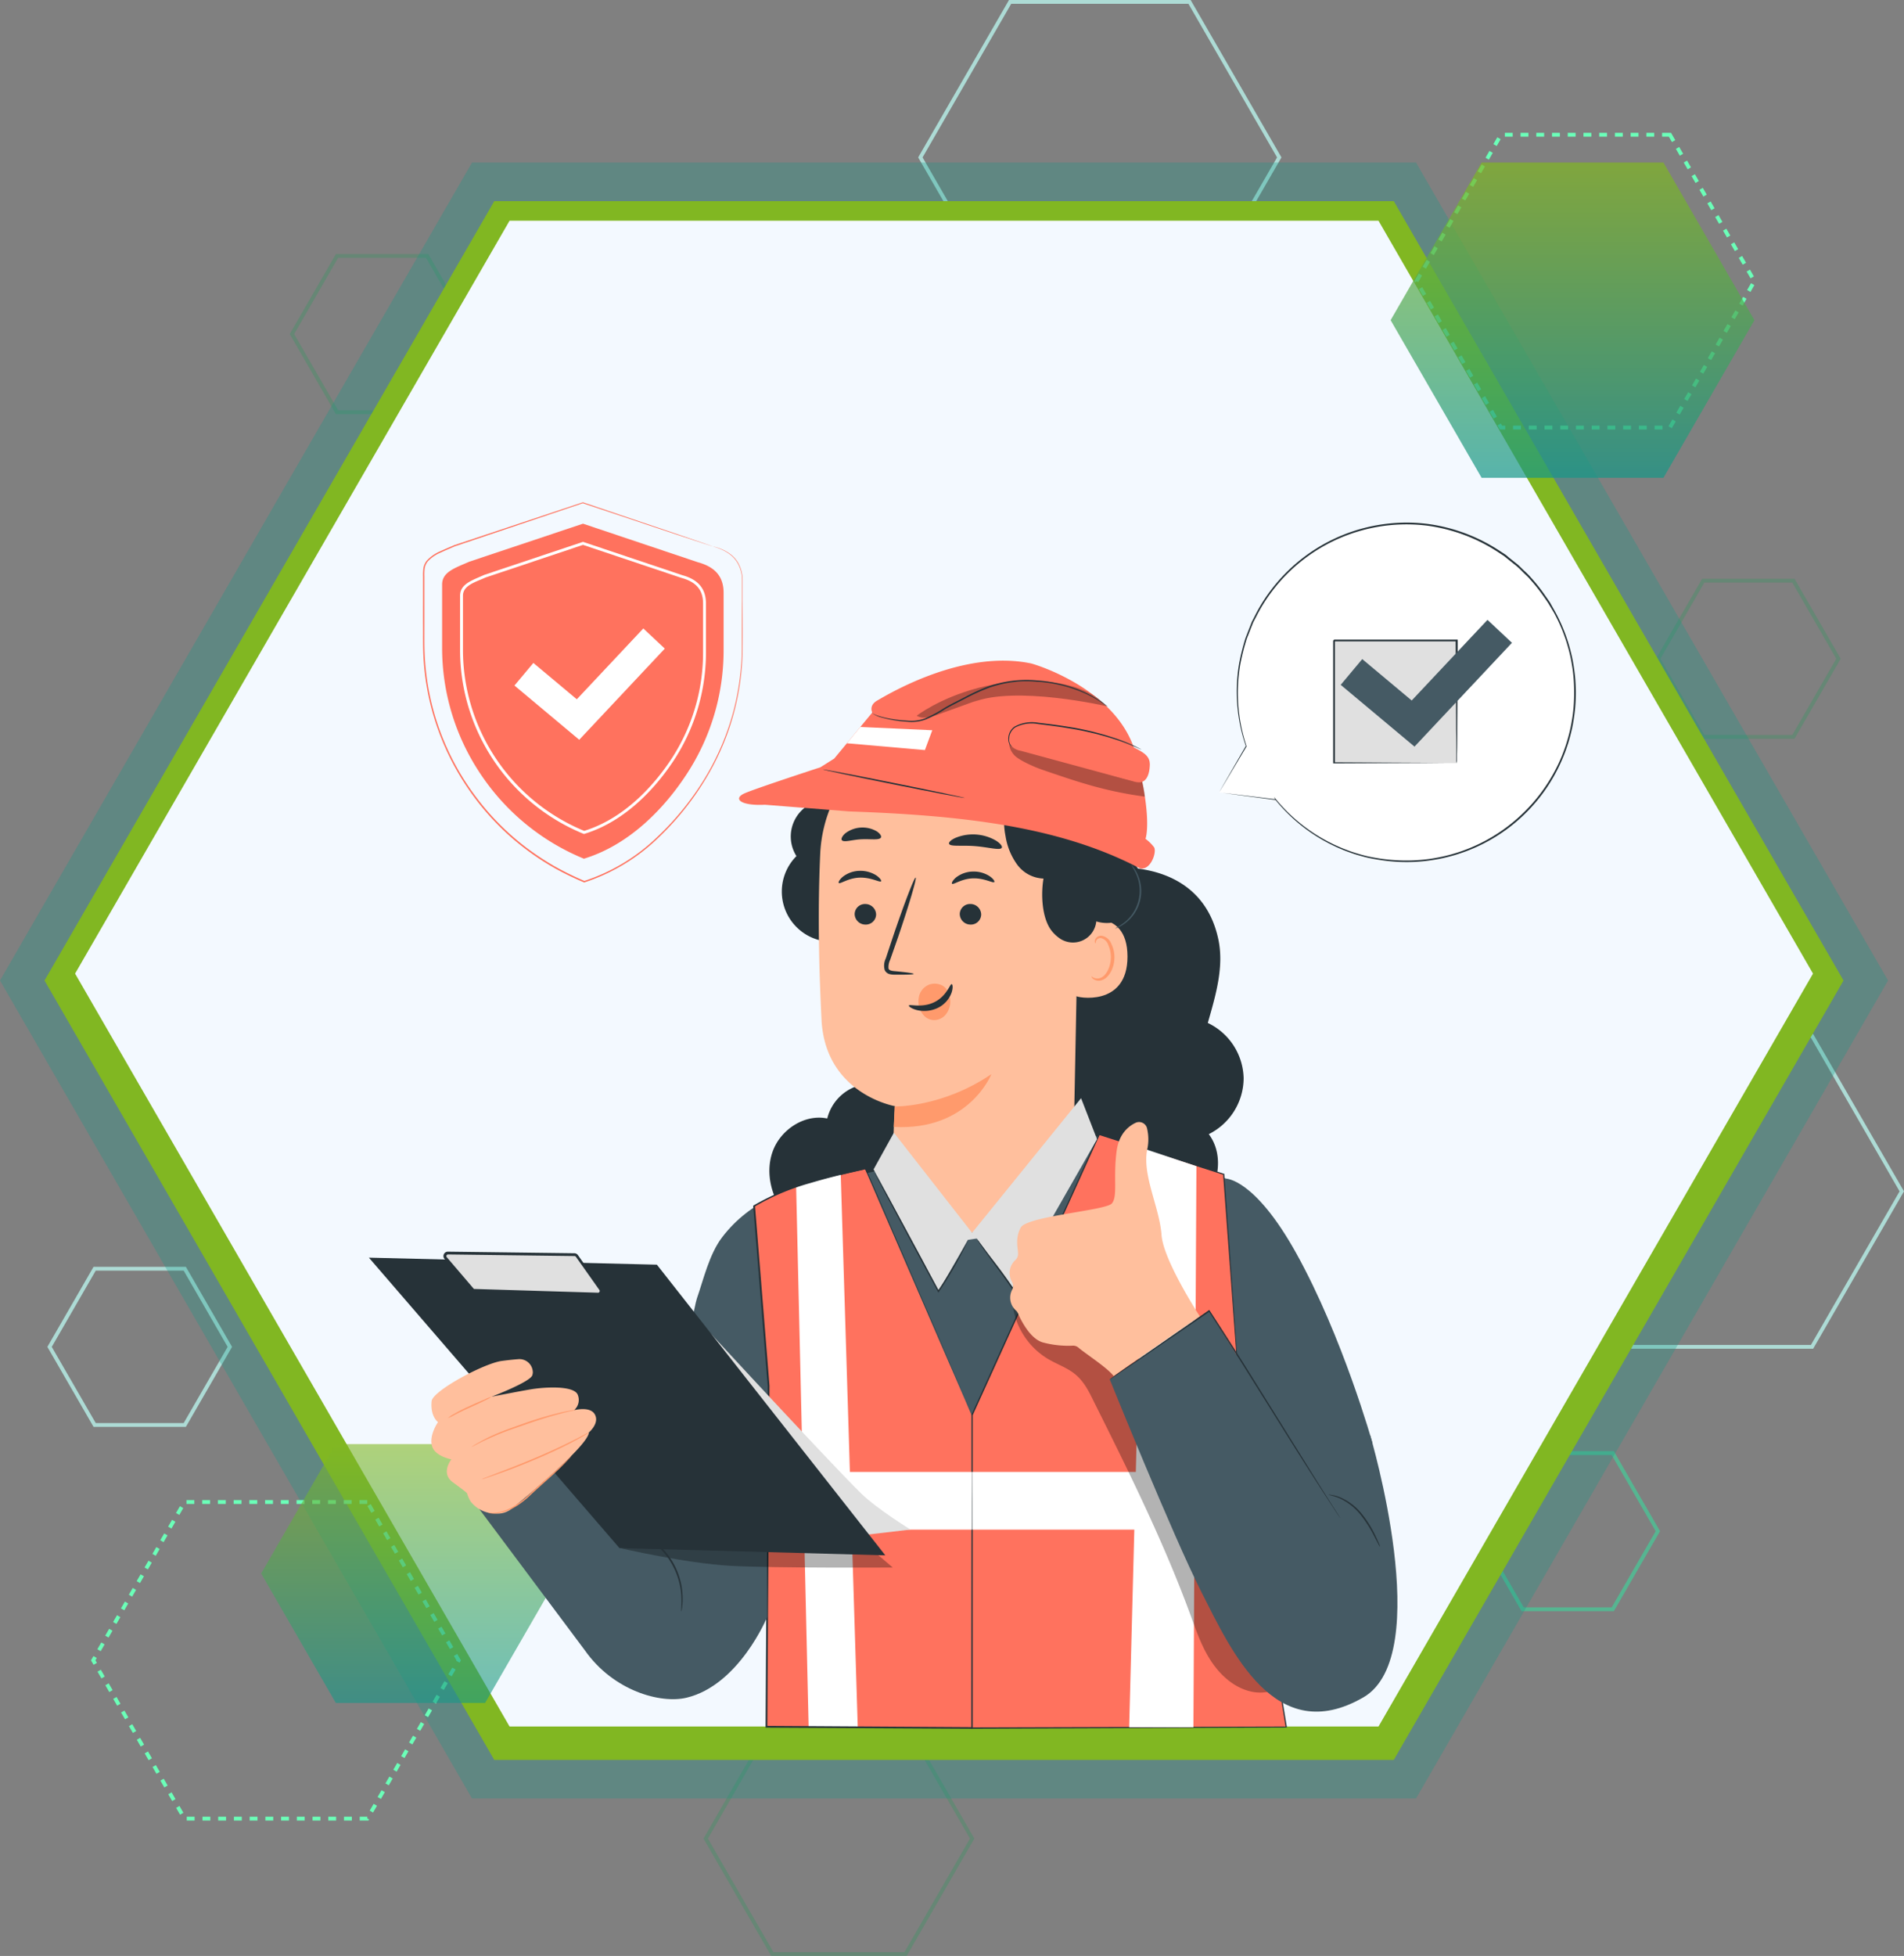 <svg xmlns="http://www.w3.org/2000/svg" xmlns:xlink="http://www.w3.org/1999/xlink" width="484.311" height="497.275" viewBox="0 0 484.311 497.275">
  <rect x="0" y="0" width="484.311" height="497.275" fill="#808080" stroke="none"/>
  <defs>
    <linearGradient id="linear-gradient" x1="0.5" x2="0.5" y2="1" gradientUnits="objectBoundingBox">
      <stop offset="0" stop-color="#81b722"/>
      <stop offset="1" stop-color="#169788"/>
    </linearGradient>
  </defs>
  <g id="Grupo_894178" data-name="Grupo 894178" transform="translate(-870 -5430.515)">
    <g id="Grupo_874202" data-name="Grupo 874202" transform="translate(0 4346.23)">
      <g id="Grupo_894176" data-name="Grupo 894176">
        <g id="contenedor-01" transform="translate(822.961 1046.704)">
          <path id="Trazado_250994" data-name="Trazado 250994" d="M332.722,28.78H287.085L264.26,68.314l22.824,39.534h45.637l22.825-39.534Z" transform="translate(16.89 9.286)" fill="none" stroke="#addbd5" stroke-miterlimit="10" stroke-width="0.97"/>
          <path id="Trazado_250995" data-name="Trazado 250995" d="M477.042,264.12H431.4L408.58,303.642,431.4,343.176h45.637l22.825-39.534Z" transform="translate(30.924 36.824)" fill="none" stroke="#addbd5" stroke-miterlimit="10" stroke-width="0.97"/>
          <path id="Trazado_250996" data-name="Trazado 250996" d="M469.243,163.9H446.314L434.85,183.754l11.464,19.866h22.929l11.465-19.866Z" transform="translate(33.977 21.303)" fill="none" stroke="#28965a" stroke-miterlimit="10" stroke-width="0.97" opacity="0.3"/>
          <path id="Trazado_250997" data-name="Trazado 250997" d="M74.883,314.66H51.954L40.49,334.526,51.954,354.38H74.883l11.464-19.854Z" transform="translate(19.158 45.481)" fill="none" stroke="#addbd5" stroke-miterlimit="10" stroke-width="0.97"/>
          <path id="Trazado_250998" data-name="Trazado 250998" d="M196.943,25.29H174.015L162.55,45.144,174.015,65.01h22.929l11.465-19.866Z" transform="translate(-41.249 77.365)" fill="none" stroke="#28965a" stroke-miterlimit="10" stroke-width="0.97" opacity="0.3"/>
          <path id="Trazado_250999" data-name="Trazado 250999" d="M333.913,441.01H310.984L299.52,460.864l11.465,19.854h22.929l11.464-19.854Z" transform="translate(123.358 -33.997)" fill="none" stroke="#2ceaa3" stroke-miterlimit="10" stroke-width="0.97" opacity="0.5"/>
          <path id="Trazado_251000" data-name="Trazado 251000" d="M256.026,414.21H222.131L205.19,443.567l16.941,29.357h33.895l16.941-29.357Z" transform="translate(21.359 61.446)" fill="none" stroke="#28965a" stroke-miterlimit="10" stroke-width="0.97" opacity="0.3"/>
          <g id="OBJECTS" transform="translate(47.039 71.846)">
            <path id="Trazado_251006" data-name="Trazado 251006" d="M113.93,177.709h1.16l.58-1.009" transform="translate(-40.316 -48.49)" fill="none" stroke="#28965a" stroke-miterlimit="10" stroke-width="0.98"/>
            <line id="Línea_431" data-name="Línea 431" y1="58.286" x2="33.651" transform="translate(76.503 67.951)" fill="none" stroke="#28965a" stroke-miterlimit="10" stroke-width="0.98" stroke-dasharray="1.97 1.97"/>
            <path id="Trazado_251007" data-name="Trazado 251007" d="M145.91,124.187l.58-1-.58-1.01" transform="translate(-35.187 -57.234)" fill="none" stroke="#28965a" stroke-miterlimit="10" stroke-width="0.98"/>
            <path id="Trazado_251052" data-name="Trazado 251052" d="M410.681,72.3H170.554L50.49,280.25,170.554,488.212H410.681L530.745,280.25Z" transform="translate(-50.49 -65.233)" fill="#169788" opacity="0.3"/>
            <path id="Trazado_251053" data-name="Trazado 251053" d="M403.453,80.75h-228.8L60.25,278.9l114.4,198.157h228.8L517.855,278.9Z" transform="translate(-48.925 -63.878)" fill="#81b722"/>
            <path id="Trazado_251054" data-name="Trazado 251054" d="M398.492,85.04H177.464L66.95,276.455,177.464,467.87H398.492L509.017,276.455Z" transform="translate(-47.85 -63.19)" fill="#f3f9ff"/>
            <path id="Trazado_251056" data-name="Trazado 251056" d="M140.647,365.77H94.162L70.92,406.023l23.242,40.253h46.485l23.242-40.253Z" transform="translate(-47.214 -18.169)" fill="none" stroke="#6bffb8" stroke-miterlimit="10" stroke-width="0.98" stroke-dasharray="2"/>
            <path id="Trazado_251058" data-name="Trazado 251058" d="M425.469,66.21h-42.98L361.01,103.435l21.478,37.213h42.98l21.49-37.213Z" transform="translate(-0.691 -66.21)" fill="none" stroke="#6bffb8" stroke-miterlimit="10" stroke-width="0.98" stroke-dasharray="2"/>
            <path id="Trazado_251055" data-name="Trazado 251055" d="M135.213,372.11H97.234l-18.984,32.9,18.984,32.9h37.979l19-32.9Z" transform="translate(-11.818 -39.227)" opacity="0.6" fill="url(#linear-gradient)"/>
            <path id="Trazado_251057" data-name="Trazado 251057" d="M427.572,63.76H381.308L358.17,103.828,381.308,143.9h46.264l23.138-40.068Z" transform="translate(-4.442 -56.693)" opacity="0.7" fill="url(#linear-gradient)"/>
          </g>
        </g>
      </g>
    </g>
    <g id="Building_safety-pana" data-name="Building safety-pana" transform="translate(454.175 5431.716)">
      <g id="freepik--Shield--inject-4" transform="translate(523.425 126.506)">
        <path id="Trazado_286421" data-name="Trazado 286421" d="M142.011,77.157,112.835,67.37l-28.9,9.654C80.252,78.646,77,79.635,77,82.836V98.81a57.481,57.481,0,0,0,9.514,31.809,58.094,58.094,0,0,0,26.55,21.926c11.8-3.584,20.65-13.135,26.012-21.307a57.393,57.393,0,0,0,9.521-31.8V85.063C148.649,80.49,146.053,78.256,142.011,77.157Z" transform="translate(-72.14 -61.935)" fill="#ff725e"/>
        <path id="Trazado_286422" data-name="Trazado 286422" d="M114.682,147.9l-.118-.052a50.549,50.549,0,0,1-31.374-46.7V87.355c0-2.7,2.382-3.688,5.163-4.89l1.033-.45L114.46,73.63l25.274,8.481c4.034,1.1,6,3.452,6,7.183v12.4a50.04,50.04,0,0,1-8.275,27.642c-3.592,5.443-11.313,15.089-22.649,18.534ZM114.46,74.4l-24.773,8.29-1.033.45c-2.655,1.084-4.727,2-4.727,4.211v13.791a49.8,49.8,0,0,0,30.835,45.969c11.063-3.407,18.593-12.855,22.125-18.194A49.317,49.317,0,0,0,145,101.685v-12.4c0-3.4-1.741-5.458-5.458-6.475h0Z" transform="translate(-73.765 -63.578)" fill="#fff"/>
        <path id="Trazado_286423" data-name="Trazado 286423" d="M144.095,71.2a12.464,12.464,0,0,1,1.977.6,10.451,10.451,0,0,1,2.213,1.165,7.537,7.537,0,0,1,2.323,2.508,9.02,9.02,0,0,1,1.092,4.16V84.8c0,3.688.037,7.936,0,12.656a64.62,64.62,0,0,1-8.894,32.015,72.047,72.047,0,0,1-12.538,15.82,48.858,48.858,0,0,1-18.784,11.335h-.125a75.6,75.6,0,0,1-7.582-3.688,68.59,68.59,0,0,1-7.25-4.772,64.967,64.967,0,0,1-12.67-12.656,66.059,66.059,0,0,1-9.322-16.9,65.343,65.343,0,0,1-3.938-18.047c-.229-3.009-.162-5.981-.177-8.894s0-5.789,0-8.614V78.836a14.352,14.352,0,0,1,.088-2.095,4.145,4.145,0,0,1,.878-1.925,9.735,9.735,0,0,1,3.341-2.338c1.217-.568,2.441-1.062,3.636-1.586h0L111.062,60h.044l24.249,8.194,6.475,2.213,1.667.583c.376.125.561.207.561.207s-.192-.052-.568-.177l-1.682-.546-6.5-2.139-24.286-8.113h.081L78.486,71.2h0c-1.2.531-2.419,1.025-3.621,1.593a9.248,9.248,0,0,0-3.223,2.213,3.687,3.687,0,0,0-.8,1.792,12.315,12.315,0,0,0-.074,2.036V91.646c0,2.95-.052,5.9.177,8.85a64.576,64.576,0,0,0,3.916,17.966,65.638,65.638,0,0,0,9.285,16.786A64.583,64.583,0,0,0,96.739,147.83a68.963,68.963,0,0,0,7.205,4.75,78.043,78.043,0,0,0,7.537,3.688h-.074a48.186,48.186,0,0,0,18.652-11.24A71.907,71.907,0,0,0,142.6,129.3a65.085,65.085,0,0,0,6.866-16.557,66.051,66.051,0,0,0,2.065-15.3c0-4.705,0-8.946.044-12.648V79.632a8.732,8.732,0,0,0-1.077-4.071,7.582,7.582,0,0,0-2.264-2.493,10.717,10.717,0,0,0-2.176-1.187,14.087,14.087,0,0,0-1.46-.524Z" transform="translate(-70.411 -60)" fill="#ff725e"/>
        <path id="Trazado_286424" data-name="Trazado 286424" d="M118.426,131.788,101.95,118l4.809-5.745,11.048,9.241,16.918-18.01,5.465,5.126Z" transform="translate(-78.69 -71.416)" fill="#fff"/>
      </g>
      <g id="freepik--speech-bubble--inject-4" transform="translate(725.965 131.666)">
        <path id="Trazado_286425" data-name="Trazado 286425" d="M578.05,142.83l6.823-11.7a43,43,0,1,1,7.486,13.47h0Z" transform="translate(-578.05 -74.21)" fill="#fff"/>
        <path id="Trazado_286426" data-name="Trazado 286426" d="M578.05,142.827l.975.1,2.758.331,10.653,1.3-.117.156h0l-.361-.77.546.653a43.041,43.041,0,0,0,17.018,12.466,42.464,42.464,0,0,0,6.326,2,47.3,47.3,0,0,0,7.028.975,42.594,42.594,0,0,0,30.215-9.942,43.081,43.081,0,0,0,11.17-14.445,42.339,42.339,0,0,0,4.055-18.938,41.913,41.913,0,0,0-5.127-19.6l-1.365-2.291c-.478-.741-.975-1.443-1.491-2.164a42.335,42.335,0,0,0-3.226-4.025c-.546-.673-1.218-1.228-1.823-1.842a18.83,18.83,0,0,0-1.881-1.754l-2-1.589c-.331-.263-.653-.546-.975-.78l-1.062-.692a43.374,43.374,0,0,0-18.383-6.988,42.858,42.858,0,0,0-43.042,22.174c-.292.546-.565,1.092-.848,1.628l-.419.8-.331.828-1.286,3.275a56.439,56.439,0,0,0-1.638,6.452A42.731,42.731,0,0,0,585,131.1h0c-2.242,3.762-3.957,6.647-5.136,8.606l-1.335,2.232-.468.77.419-.751,1.277-2.222,5.058-8.772v.088a42.778,42.778,0,0,1-1.725-20.985,58.308,58.308,0,0,1,1.628-6.511l1.287-3.3.331-.838.419-.809.848-1.647a43.276,43.276,0,0,1,43.451-22.418,43.928,43.928,0,0,1,18.519,6.979l1.082.7a8,8,0,0,1,.975.789l2.018,1.608c.692.526,1.267,1.189,1.9,1.774a18.448,18.448,0,0,1,1.842,1.862,40.76,40.76,0,0,1,3.285,4.113c.507.731,1.023,1.443,1.511,2.183l1.306,2.329a43.024,43.024,0,0,1-40.654,63.53,47.878,47.878,0,0,1-7.086-1.023,41.679,41.679,0,0,1-6.374-2.037,42.885,42.885,0,0,1-17.057-12.671l.185-.117h0l.078.175h-.195L581.666,143.3l-2.719-.38Z" transform="translate(-578.05 -74.208)" fill="#263238"/>
        <rect id="Rectángulo_44891" data-name="Rectángulo 44891" width="31.219" height="31.219" transform="translate(29.075 29.925)" fill="#e0e0e0"/>
        <path id="Trazado_286427" data-name="Trazado 286427" d="M639.1,136.183a1.294,1.294,0,0,1,0-.166v-2.125c0-1.511,0-3.655-.058-6.374,0-5.478-.068-13.246-.107-22.564l.214.224h-31.19c-.058.058.478-.478.253-.244h0v31.2l-.214-.224,22.564.117h6.462l-6.326.058-22.7.107h-.224V104.983h0l.253-.263h31.414v.214c0,9.376-.088,17.193-.117,22.71,0,2.69,0,4.825-.058,6.316v1.647A3.988,3.988,0,0,1,639.1,136.183Z" transform="translate(-578.802 -74.98)" fill="#263238"/>
        <path id="Trazado_286428" data-name="Trazado 286428" d="M628.512,131.8,609.74,116.1l5.478-6.55L627.8,120.077,647.08,99.57l6.218,5.838Z" transform="translate(-578.852 -74.85)" fill="#455a64"/>
      </g>
      <g id="freepik--Character--inject-4" transform="translate(509.657 166.765)">
        <path id="Trazado_286429" data-name="Trazado 286429" d="M473.412,250.8l-17.472-11.675a11.66,11.66,0,0,0-13.548,8.644c-5.775-1.21-11.9,2.839-13.887,8.393s-.251,12.029,3.584,16.52,9.484,7.146,15.274,8.3c8.326,1.652,18.062-.17,23.055-7.043C475.116,267.491,474.378,258.722,473.412,250.8Z" transform="translate(-325.8 -131.372)" fill="#263238"/>
        <path id="Trazado_286430" data-name="Trazado 286430" d="M570.633,218.011a15.967,15.967,0,0,0-9.116-14.072c2-6.977,4.2-14.3,2.655-21.388-3.488-16.019-17.921-18.216-25.179-18.113l-23.851,15.237c-6.387,7.235,1.63,46.957,4.506,56.169a28.807,28.807,0,0,0,20.164,18.983c6.638,1.659,14.293.6,19.382-4.012s6.7-13.113,2.574-18.6a15.974,15.974,0,0,0,8.865-14.2Z" transform="translate(-348.127 -111.836)" fill="#263238"/>
        <path id="Trazado_286431" data-name="Trazado 286431" d="M425.16,308.513l2.213,97.786,130.34.509S548.036,269.543,545.256,268.2c-2.1-1-27.856-9.447-27.856-9.447l-11.454-3.334-47.333,9.086-17.169,3.754Z" transform="translate(-325.139 -135.718)" fill="#455a64"/>
        <path id="Trazado_286432" data-name="Trazado 286432" d="M423.816,296.456c0-.258,12.449-24.736,12.449-24.736-12.2,1.283-23.091,5.59-30.171,14.876-3.3,4.322-4.772,10.871-6.416,15.539-1.106,3.164-8.408,45.725-8.408,45.725l28.918,11.83Z" transform="translate(-316.243 -139.997)" fill="#455a64"/>
        <path id="Trazado_286433" data-name="Trazado 286433" d="M477.927,331.412,450.639,268.48c-9.942,2.213-21.115,4.735-28.239,9.322l3.769,46.257-.553,86.178,52.216.273,3.216-61.324Z" transform="translate(-324.414 -139.146)" fill="#ff725e"/>
        <path id="Trazado_286434" data-name="Trazado 286434" d="M567.208,344.277l-5.62-77.726L529.92,256.41l-32.34,71.3v79.629l79.924-.265Z" transform="translate(-344.148 -135.978)" fill="#ff725e"/>
        <path id="Trazado_286435" data-name="Trazado 286435" d="M567.163,344.208s.074.376.2,1.106.31,1.829.553,3.245c.479,2.862,1.18,7.073,2.087,12.493,1.792,10.849,4.388,26.55,7.589,45.932v.162h-.1l-79.924.31h-.184v-79.88h0c11.653-25.665,22.619-49.819,32.362-71.295l.066-.133.14.044,31.632,10.17h.1v.1c1.7,23.807,3.075,43.24,4.034,56.722.472,6.741.841,11.992,1.084,15.561.125,1.777.214,3.142.273,4.064s.081,1.387.081,1.387-.052-.465-.125-1.379-.177-2.286-.31-4.064c-.273-3.57-.664-8.813-1.165-15.547-1-13.489-2.419-32.915-4.174-56.722l.1.133L529.808,256.5l.207-.089c-9.735,21.476-20.65,45.637-32.318,71.31V407.3l-.184-.184,79.924-.221-.14.162c-3.149-19.4-5.7-35.1-7.471-45.961-.87-5.421-1.549-9.632-2.013-12.493-.221-1.423-.391-2.515-.509-3.252S567.163,344.208,567.163,344.208Z" transform="translate(-344.096 -135.91)" fill="#263238"/>
        <rect id="Rectángulo_44892" data-name="Rectángulo 44892" width="112.219" height="14.669" transform="translate(102.226 206.256)" fill="#fff"/>
        <path id="Trazado_286436" data-name="Trazado 286436" d="M585.11,271.67s7.294-.089,17.862,18.9c11.867,21.321,19.448,48.381,19.448,48.381L593.208,354.9Z" transform="translate(-367.124 -139.984)" fill="#455a64"/>
        <path id="Trazado_286437" data-name="Trazado 286437" d="M436.9,273.473l3.179,137.236,12.493.066L448.243,270.25S438.862,272.455,436.9,273.473Z" transform="translate(-328.221 -139.611)" fill="#fff"/>
        <path id="Trazado_286438" data-name="Trazado 286438" d="M555.588,261.38,551.76,408.446H568.1l.767-142.641Z" transform="translate(-358.37 -137.283)" fill="#fff"/>
        <g id="Grupo_874795" data-name="Grupo 874795" transform="translate(163.705 154.055)" opacity="0.3">
          <path id="Trazado_286439" data-name="Trazado 286439" d="M511.51,311.315a18.851,18.851,0,0,0,9.02,14.153c2.382,1.409,5.1,2.294,7.183,4.115s3.252,4.2,4.425,6.586c8.85,17.737,17.7,35.518,24.552,54.133,1.527,4.16,2.95,8.408,5.421,12.11s6.062,6.851,10.421,7.692,9.4-1.165,11.136-5.244L528.554,302Z" transform="translate(-511.51 -302)"/>
        </g>
        <path id="Trazado_286440" data-name="Trazado 286440" d="M477.764,330.744v5.7c0,3.688,0,9.152.044,16.092,0,13.9.044,33.807.074,57.865v.162h-.162l-52.3-.28h-.184v-.192c.1-15.488.2-32.177.3-49.413.081-12.781.162-25.252.243-37.229h0c-1.3-16.225-2.53-31.58-3.688-45.725v-.147l.089-.059a61.288,61.288,0,0,1,14.381-6.033c4.794-1.46,9.507-2.515,14.013-3.525h.125l.044.118L470.471,313.8c2.331,5.435,4.152,9.669,5.384,12.538l1.394,3.275c.317.737.465,1.121.465,1.121s-.177-.376-.509-1.114l-1.342-3.26L470.4,313.826l-19.839-45.674.17.089c-4.491,1.01-9.175,2.109-13.968,3.54a59.2,59.2,0,0,0-14.3,6.018l.081-.162c1.143,14.153,2.39,29.5,3.688,45.725h0c-.074,11.985-.155,24.448-.236,37.229-.111,17.258-.221,33.925-.317,49.413l-.184-.184,52.3.332-.162.155c0-24.057.052-43.963.074-57.865,0-6.933,0-12.375.044-16.085v-4.226C477.742,331.164,477.764,330.744,477.764,330.744Z" transform="translate(-324.333 -139.01)" fill="#263238"/>
        <path id="Trazado_286441" data-name="Trazado 286441" d="M435.675,155.4a9.33,9.33,0,0,1,7.309-14.293l14.75,2.154-4.292,24.92c-.406,2.382-.892,4.912-2.544,6.674a8.5,8.5,0,0,1-6.261,2.331,12.774,12.774,0,0,1-8.961-21.786Z" transform="translate(-326.922 -105.713)" fill="#263238"/>
        <path id="Trazado_286442" data-name="Trazado 286442" d="M483.7,243.939c12.316,0,25.636-13,25.879-25.319l1.313-67.5c1.025-19.913-9.706-37.082-29.626-37.554l-1.844.066A35.622,35.622,0,0,0,445.071,147.6c-.789,17.25-.111,32.834.324,42.038.9,19.1,18.74,22.125,18.74,22.125s-1.534,16.815,1.092,21.771c5.9,11.107,10.561,10.155,18.475,10.325Z" transform="translate(-330.27 -98.484)" fill="#ffbf9d"/>
        <path id="Trazado_286443" data-name="Trazado 286443" d="M470.779,243.876s12.073.295,24.625-8.216c0,0-5.7,14.47-24.825,13.408Z" transform="translate(-337.061 -130.531)" fill="#ff9a6c"/>
        <path id="Trazado_286444" data-name="Trazado 286444" d="M457.08,179.568a2.736,2.736,0,0,0,2.729,2.662,2.618,2.618,0,0,0,2.729-2.559,2.736,2.736,0,0,0-2.729-2.662,2.611,2.611,0,0,0-2.729,2.559Z" transform="translate(-333.518 -115.135)" fill="#263238"/>
        <path id="Trazado_286445" data-name="Trazado 286445" d="M451.6,168.65c.347.339,2.36-1.261,5.3-1.357s5.163,1.305,5.45.929c.148-.162-.221-.789-1.18-1.475a7.507,7.507,0,0,0-4.373-1.18,7.183,7.183,0,0,0-4.2,1.519C451.713,167.839,451.425,168.5,451.6,168.65Z" transform="translate(-332.067 -112.131)" fill="#263238"/>
        <path id="Trazado_286446" data-name="Trazado 286446" d="M493.33,179.566a2.729,2.729,0,0,0,2.721,2.662,2.611,2.611,0,0,0,2.729-2.559,2.729,2.729,0,0,0-2.744-2.67,2.611,2.611,0,0,0-2.707,2.567Z" transform="translate(-343.033 -115.133)" fill="#263238"/>
        <path id="Trazado_286447" data-name="Trazado 286447" d="M490.653,168.9c.354.339,2.367-1.261,5.3-1.357s5.163,1.305,5.45.929c.147-.162-.214-.8-1.18-1.475a7.471,7.471,0,0,0-4.373-1.18,7.205,7.205,0,0,0-4.211,1.519C490.771,168.1,490.484,168.753,490.653,168.9Z" transform="translate(-342.318 -112.196)" fill="#263238"/>
        <path id="Trazado_286448" data-name="Trazado 286448" d="M474.757,192.377c0-.162-1.829-.413-4.8-.693-.737-.052-1.475-.177-1.608-.679a4.317,4.317,0,0,1,.42-2.213q.966-2.758,2.021-5.789c2.8-8.231,4.794-14.994,4.462-15.1s-2.869,6.475-5.664,14.713c-.671,2.028-1.32,3.968-1.925,5.819a4.146,4.146,0,0,0-.288,2.95,1.873,1.873,0,0,0,1.268,1.055,4.889,4.889,0,0,0,1.283.133C472.905,192.6,474.749,192.547,474.757,192.377Z" transform="translate(-336.171 -112.744)" fill="#263238"/>
        <path id="Trazado_286449" data-name="Trazado 286449" d="M480.576,212.692a3.629,3.629,0,0,0,2.552,1.033,3.857,3.857,0,0,0,2.67-1.158,5.242,5.242,0,0,0,1.268-4.668,1.821,1.821,0,0,0-.295-.774,1.474,1.474,0,0,0-.089-.435,3.414,3.414,0,0,0-1.9-1.925,4.381,4.381,0,0,0-2.78-.133,4.248,4.248,0,0,0-2.854,3.474A5.362,5.362,0,0,0,480.576,212.692Z" transform="translate(-339.291 -122.343)" fill="#ff9a6c"/>
        <path id="Trazado_286450" data-name="Trazado 286450" d="M486.688,204.639c-.457-.133-1.195,2.95-4.373,4.543s-6.4.457-6.527.885c-.089.184.59.774,1.984,1.143a7.98,7.98,0,0,0,5.406-.561,6.91,6.91,0,0,0,3.466-3.857C487.071,205.524,486.9,204.675,486.688,204.639Z" transform="translate(-338.426 -122.387)" fill="#263238"/>
        <path id="Trazado_286451" data-name="Trazado 286451" d="M489.643,155.4c.317.789,3.23.31,6.7.6s6.276,1.143,6.7.406c.2-.347-.317-1.084-1.475-1.814a11.66,11.66,0,0,0-10.207-.738C490.115,154.384,489.5,155.033,489.643,155.4Z" transform="translate(-342.06 -108.839)" fill="#263238"/>
        <path id="Trazado_286452" data-name="Trazado 286452" d="M452.64,153.853c.538.649,2.537-.118,4.971-.229s4.506.288,4.956-.428c.2-.339-.147-1-1.069-1.6a7.22,7.22,0,0,0-8,.524C452.662,152.864,452.4,153.565,452.64,153.853Z" transform="translate(-332.33 -108.212)" fill="#263238"/>
        <path id="Trazado_286453" data-name="Trazado 286453" d="M533.475,182.952c.317-.148,12.995-4.337,13.032,8.739s-13.106,10.421-13.128,10.045S533.475,182.952,533.475,182.952Z" transform="translate(-353.545 -116.498)" fill="#ffbf9d"/>
        <path id="Trazado_286454" data-name="Trazado 286454" d="M538.776,198.31c.052-.044.229.155.612.332a2.279,2.279,0,0,0,1.7,0c1.379-.509,2.537-2.707,2.6-5.067a7.6,7.6,0,0,0-.649-3.26,2.64,2.64,0,0,0-1.718-1.741,1.151,1.151,0,0,0-1.342.627c-.177.369-.089.627-.162.649s-.28-.221-.177-.738a1.43,1.43,0,0,1,.516-.819,1.7,1.7,0,0,1,1.254-.339,3.208,3.208,0,0,1,2.39,2.021,7.678,7.678,0,0,1,.8,3.643c-.074,2.64-1.416,5.1-3.3,5.657a2.434,2.434,0,0,1-2.087-.339C538.8,198.59,538.732,198.31,538.776,198.31Z" transform="translate(-354.959 -118.006)" fill="#ff9a6c"/>
        <path id="Trazado_286455" data-name="Trazado 286455" d="M510.689,140.084a9.918,9.918,0,0,1,5.959-2.36,30.5,30.5,0,0,1,16.594,2.692,14.559,14.559,0,0,1,6.741,5.649c1.453,2.6,1.475,6.166-.575,8.326a9.167,9.167,0,0,1-7.338,16.668h0a5.952,5.952,0,0,1-9.005,4.506,9.507,9.507,0,0,1-2.353-2.124c-2.5-3.208-2.751-9.293-2.065-13.275a8.7,8.7,0,0,1-6.7-3.555,16.741,16.741,0,0,1-2.95-7.2C508.351,146.139,508.373,142.4,510.689,140.084Z" transform="translate(-347.05 -104.768)" fill="#263238"/>
        <path id="Trazado_286456" data-name="Trazado 286456" d="M491.451,93.812c.892.184,22.339,6.549,26.705,23.136s2.441,21.461,2.441,21.461a10.709,10.709,0,0,1,2.146,2.1c.833,1.128-.833,6.151-3.636,5.384-20.65-10.827-45.726-13.452-73.862-14.448l-21.462-1.7c-6.055.3-8.061-1.438-5.428-2.78,2.021-1.025,19.544-6.741,19.544-6.741l3.518-2.213,9.683-11.712s-.981-1.785,1.283-3.061S473.846,90.161,491.451,93.812Z" transform="translate(-323.055 -93.114)" fill="#ff725e"/>
        <g id="Grupo_874796" data-name="Grupo 874796" transform="translate(139.345 5.197)" opacity="0.3">
          <path id="Trazado_286457" data-name="Trazado 286457" d="M526.8,106.547s-23.217-5.354-34.058-1l1.261-.531L483.783,108.7c-1.726.627-3.739,1.224-5.3.266,0,0,5.62-4.425,15.657-7.08S519.839,98.847,526.8,106.547Z" transform="translate(-478.48 -100.161)"/>
        </g>
        <path id="Trazado_286458" data-name="Trazado 286458" d="M523.079,106.575a16.626,16.626,0,0,0-2.006-1.475,29.278,29.278,0,0,0-6.129-3.112,35.1,35.1,0,0,0-9.956-2.109,29.346,29.346,0,0,0-12.339,1.534,53.151,53.151,0,0,0-5.9,2.685c-1.844.981-3.687,1.829-5.317,2.817a32.3,32.3,0,0,1-4.75,2.581,10.148,10.148,0,0,1-4.595.612c-5.775-.3-9.234-1.726-8.953-2.08a.9.9,0,0,0,.435.487,7.3,7.3,0,0,0,1.733.738,30.917,30.917,0,0,0,6.77,1.136,10.325,10.325,0,0,0,4.72-.59,31.553,31.553,0,0,0,4.809-2.574c1.637-.966,3.466-1.814,5.31-2.788a52.967,52.967,0,0,1,5.848-2.662,29.073,29.073,0,0,1,12.191-1.578,35,35,0,0,1,9.89,2.013,30.88,30.88,0,0,1,6.136,2.987c.686.428,1.2.789,1.549,1.04A3.274,3.274,0,0,0,523.079,106.575Z" transform="translate(-335.103 -94.859)" fill="#263238"/>
        <g id="Grupo_874797" data-name="Grupo 874797" transform="translate(162.829 19.393)" opacity="0.3">
          <path id="Trazado_286459" data-name="Trazado 286459" d="M544.187,130.76c-4.2-.31-7.323-1.615-11.439-2.8-4.425-1.269-8.747-2.331-13.061-3.806-3.282-1.121-7.176-2.213-9.2-4.742a4.882,4.882,0,0,0,1.187,4.646c1.195,1.313,5.244,3.046,6.925,3.629,9.588,3.3,16.225,5.531,26.277,6.9a29.42,29.42,0,0,0-.693-3.828" transform="translate(-510.322 -119.41)"/>
        </g>
        <path id="Trazado_286460" data-name="Trazado 286460" d="M542.041,121.155c2.589,1.335,4.174,2.213,4.1,4.5-.059,1.9-.6,4.182-2.478,4.388a4.7,4.7,0,0,1-1.711-.243L513.3,122.026a4.366,4.366,0,0,1-2.589-1.409c-.87-1.276-.059-3.149,1.276-3.931a8.308,8.308,0,0,1,4.506-.693,96.9,96.9,0,0,1,25.547,5.163" transform="translate(-347.501 -99.114)" fill="#ff725e"/>
        <path id="Trazado_286461" data-name="Trazado 286461" d="M511.059,120.62a2.684,2.684,0,0,1-.738-1.313,3.688,3.688,0,0,1,1.438-3.584,9,9,0,0,1,5.9-.907c2.257.273,4.875.6,7.537,1.04a77.853,77.853,0,0,1,13.393,3.3c1.667.583,2.95,1.143,3.894,1.527l1.047.457a1.475,1.475,0,0,0,.369.14,1.629,1.629,0,0,0-.339-.2l-1.018-.524c-.892-.428-2.213-1.025-3.865-1.645a71.038,71.038,0,0,0-13.423-3.415c-2.677-.443-5.229-.738-7.567-1.018a9.161,9.161,0,0,0-6.107,1.033,3.769,3.769,0,0,0-1.423,3.82,2.514,2.514,0,0,0,.524,1.025C510.941,120.553,511.051,120.634,511.059,120.62Z" transform="translate(-347.428 -98.697)" fill="#263238"/>
        <path id="Trazado_286462" data-name="Trazado 286462" d="M457.822,115.97l18.3.833-1.881,5.045L454.4,120.115Z" transform="translate(-332.814 -99.114)" fill="#fff"/>
        <path id="Trazado_286463" data-name="Trazado 286463" d="M482.206,137.858c0-.1-8.046-1.8-18.017-3.806s-18.076-3.54-18.1-3.444,8.046,1.8,18.025,3.806S482.161,137.954,482.206,137.858Z" transform="translate(-330.633 -102.955)" fill="#263238"/>
        <path id="Trazado_286464" data-name="Trazado 286464" d="M463.61,262.038l5.163-9.322,19.891,25.444,27.723-34.22,4.056,10.436L498.937,292l-9.123-12.368-2.168.317-7.523,13.076Z" transform="translate(-335.232 -132.705)" fill="#e0e0e0"/>
        <path id="Trazado_286465" data-name="Trazado 286465" d="M515.948,293.387a6.644,6.644,0,0,1-.59.944c-.4.6-.974,1.475-1.659,2.552a74.1,74.1,0,0,0-4.816,8.916l-.148.317-.192-.3-.568-.9c-2.345-3.533-4.735-6.556-6.343-8.85-.819-1.128-1.475-2.058-1.873-2.714a6.288,6.288,0,0,1-.62-1.047,8.116,8.116,0,0,1,.737.959l1.969,2.648c1.667,2.213,4.093,5.222,6.446,8.784.2.31.4.612.575.9h-.332a62.783,62.783,0,0,1,4.941-8.894c.737-1.077,1.328-1.925,1.763-2.493A6.453,6.453,0,0,1,515.948,293.387Z" transform="translate(-344.558 -145.402)" fill="#263238"/>
        <path id="Trazado_286466" data-name="Trazado 286466" d="M550.963,163.47a2.456,2.456,0,0,1,.524.56,8.849,8.849,0,0,1,1.084,1.8,10.2,10.2,0,0,1-3.157,12.538,8.908,8.908,0,0,1-1.807,1.062,2.433,2.433,0,0,1-.737.251,20.167,20.167,0,0,0,2.367-1.527,10.325,10.325,0,0,0,3.075-12.184,19.9,19.9,0,0,0-1.35-2.5Z" transform="translate(-357.087 -111.582)" fill="#455a64"/>
        <path id="Trazado_286467" data-name="Trazado 286467" d="M487.727,286.657a.613.613,0,0,1-.1.266l-.332.738c-.3.656-.737,1.608-1.372,2.8a91.719,91.719,0,0,1-5.576,9.352l-.148.3-.14-.258-4.58-8.474c-3.216-6-6.121-11.439-8.245-15.429-1.025-1.947-1.859-3.547-2.463-4.691l-.649-1.291a2.815,2.815,0,0,1-.207-.457,2.393,2.393,0,0,1,.273.42l.737,1.254,2.567,4.639,8.282,15.34c1.608,3.009,3.149,5.9,4.55,8.489h-.3a104.837,104.837,0,0,0,5.679-9.256l1.475-2.744.383-.738A1.108,1.108,0,0,1,487.727,286.657Z" transform="translate(-335.313 -139.417)" fill="#263238"/>
        <path id="Trazado_286468" data-name="Trazado 286468" d="M375.175,351.46l-10.613,30.415-15.9-18.5L327.51,376.513l26.912,36c7.287,10.384,19.308,13.644,25.879,12.073,13.393-3.193,20.525-20.532,20.525-20.532l-.081-16.609L397.89,362.81Z" transform="translate(-299.507 -160.928)" fill="#455a64"/>
        <path id="Trazado_286469" data-name="Trazado 286469" d="M392.68,309.1s40.865,44.4,49.251,52.533c4,3.879,12.449,9.086,12.449,9.086l-12.67,1.475Z" transform="translate(-316.613 -149.809)" fill="#e0e0e0"/>
        <g id="Grupo_874798" data-name="Grupo 874798" transform="translate(63.765 225.505)" opacity="0.3">
          <path id="Trazado_286470" data-name="Trazado 286470" d="M376,398.969s16.756,3.9,28.188,4.528,41.3.435,41.3.435l-5.9-5.052Z" transform="translate(-376 -398.88)"/>
        </g>
        <path id="Trazado_286471" data-name="Trazado 286471" d="M362.8,300.7,289.54,298.91l63.735,73.839,67.622,1.844Z" transform="translate(-289.54 -147.134)" fill="#263238"/>
        <path id="Trazado_286472" data-name="Trazado 286472" d="M336.894,337.32a3.4,3.4,0,0,0-3.688-3.415c-1.077.081-2.485.214-4.219.45-4.469.6-17.567,7.574-17.833,10.229-.391,3.894,1.623,5.325,1.623,5.325s-2.485,3.525-1.431,6.343c.9,2.412,4.831,3.12,4.831,3.12s-2.78,3.466.288,5.767c1.069.8,3.208,2.323,3.688,2.847a9.49,9.49,0,0,0,.885,2.05,7.906,7.906,0,0,0,5.819,3.09l.737.044a5.76,5.76,0,0,0,3.983-1.291c5.067-4.152,19.389-16.151,19.581-19.352,0,0,2.729-2.279,1.541-4.528s-5.325-1.114-5.325-1.114a3.429,3.429,0,0,0,.929-3.975c-1.047-2.367-8.459-1.91-11.8-1.357-2.67.435-10.119,1.9-10.119,1.9s9.853-3.747,10.384-5.465A2.908,2.908,0,0,0,336.894,337.32Z" transform="translate(-295.196 -156.317)" fill="#ffbf9d"/>
        <path id="Trazado_286473" data-name="Trazado 286473" d="M355.74,359.16a7.43,7.43,0,0,1-.988.642c-.642.391-1.593.937-2.788,1.571-2.375,1.283-5.745,2.906-9.543,4.514s-7.294,2.95-9.838,3.828c-1.268.45-2.3.8-3.024,1.033a5.949,5.949,0,0,1-1.128.324,7.558,7.558,0,0,1,1.084-.457l2.95-1.15c2.522-.966,6-2.308,9.787-3.916s7.161-3.186,9.588-4.425c1.2-.6,2.168-1.114,2.839-1.475a6.773,6.773,0,0,1,1.062-.487Z" transform="translate(-299.748 -162.949)" fill="#ff9a6c"/>
        <path id="Trazado_286474" data-name="Trazado 286474" d="M351.537,351.37a6.847,6.847,0,0,1-1.084.266c-.693.162-1.711.383-2.95.737-2.478.627-5.856,1.689-9.543,2.987-1.844.649-3.621,1.232-5.163,1.844s-2.95,1.232-4.13,1.77-2.08,1.018-2.714,1.342a6.776,6.776,0,0,1-1,.494,1.193,1.193,0,0,1,.229-.177c.155-.1.391-.258.7-.443.62-.369,1.527-.878,2.677-1.475s2.537-1.217,4.115-1.851,3.348-1.224,5.163-1.881a92.822,92.822,0,0,1,9.588-2.884c1.254-.295,2.279-.479,2.987-.6A6.023,6.023,0,0,1,351.537,351.37Z" transform="translate(-298.835 -160.904)" fill="#ff9a6c"/>
        <path id="Trazado_286475" data-name="Trazado 286475" d="M327.889,346.86a8.113,8.113,0,0,1-1.571.907c-1,.509-2.412,1.151-3.96,1.851s-2.95,1.379-3.938,1.888a10.827,10.827,0,0,1-1.63.789,7.265,7.265,0,0,1,1.475-1.018,41.618,41.618,0,0,1,3.909-1.991c1.556-.737,2.95-1.313,4-1.755a9.324,9.324,0,0,1,1.718-.671Z" transform="translate(-296.693 -159.721)" fill="#ff9a6c"/>
        <path id="Trazado_286476" data-name="Trazado 286476" d="M351.829,367.28a4.933,4.933,0,0,1-.664.8c-.45.5-1.121,1.2-1.977,2.036-1.7,1.689-4.211,3.85-6.9,6.306-.671.612-1.305,1.246-1.969,1.807a23.725,23.725,0,0,1-2,1.512,13.577,13.577,0,0,1-3.82,1.814,8.555,8.555,0,0,1-2.825.354,5.077,5.077,0,0,1-.737-.081q-.266-.044-.266-.066a7.548,7.548,0,0,1,1.04,0,9.16,9.16,0,0,0,2.751-.457,14.116,14.116,0,0,0,3.688-1.851,24.157,24.157,0,0,0,1.947-1.475c.649-.553,1.276-1.187,1.954-1.807,2.7-2.463,5.229-4.587,6.977-6.217.878-.811,1.571-1.475,2.05-1.947A5.994,5.994,0,0,1,351.829,367.28Z" transform="translate(-300.336 -165.081)" fill="#ff9a6c"/>
        <path id="Trazado_286477" data-name="Trazado 286477" d="M348.664,297.733l-32.163-.406a.738.738,0,0,0-.6,1.276l7.006,8.2,31.713.959a.738.738,0,0,0,.634-1.217l-6-8.489A.738.738,0,0,0,348.664,297.733Z" transform="translate(-296.397 -146.717)" fill="#e0e0e0"/>
        <path id="Trazado_286478" data-name="Trazado 286478" d="M322.641,307.027l-7.11-8.319a1.121,1.121,0,0,1,.87-1.859l32.155.406a1.129,1.129,0,0,1,.907.472l6,8.489a1.128,1.128,0,0,1-.922,1.777Zm25.938-9.064h0l-32.155-.406a.42.42,0,0,0-.324.693l6.9,8.076,31.58.959a.391.391,0,0,0,.361-.229.406.406,0,0,0,0-.435l-6-8.481A.435.435,0,0,0,348.579,297.964Z" transform="translate(-296.29 -146.593)" fill="#263238"/>
        <path id="Trazado_286479" data-name="Trazado 286479" d="M391.968,413.328a33.847,33.847,0,0,0,.052-4.167,18.829,18.829,0,0,0-10.886-15.731,31.607,31.607,0,0,0-3.924-1.423,1.268,1.268,0,0,1,.295,0c.184.037.465.066.819.162a17.211,17.211,0,0,1,2.95.981,18.438,18.438,0,0,1,11.063,15.96,16.48,16.48,0,0,1-.1,3.083,8.065,8.065,0,0,1-.14.826A1.172,1.172,0,0,1,391.968,413.328Z" transform="translate(-312.552 -171.569)" fill="#263238"/>
        <path id="Trazado_286480" data-name="Trazado 286480" d="M545.06,334.683s16.048,39.744,23.327,54.081c7.545,14.861,18.747,39.759,41.212,26.742,18.371-10.65,1.726-66.575,1.726-66.575L594.79,356.4,570.334,317.27Z" transform="translate(-356.612 -151.953)" fill="#455a64"/>
        <path id="Trazado_286481" data-name="Trazado 286481" d="M545.427,253.607a2.095,2.095,0,0,0-2.891-1.239c-1.7.8-4.211,2.729-4.8,7.124-.922,6.807.347,11.616-1.246,13.393s-21.609,3.2-23.158,6.121-.612,5.362-.679,6.8a2.109,2.109,0,0,1-.6,1.372,4.466,4.466,0,0,0-.974,5.553,2.161,2.161,0,0,1,.081,2.065,4.367,4.367,0,0,0,1.01,5.332,2.139,2.139,0,0,1,.465.679c.6,1.4,2.95,6.379,6.276,7.375a24.915,24.915,0,0,0,7.685.833,2.08,2.08,0,0,1,1.431.509c1.689,1.475,7.294,5.052,8.953,7.22,0,0,20.65-14.44,21.956-15.119,0,0-9.307-14.2-9.779-20.717-.494-6.947-4.868-15.038-3.688-21.55A12,12,0,0,0,545.427,253.607Z" transform="translate(-347.531 -134.864)" fill="#ffbf9d"/>
        <path id="Trazado_286482" data-name="Trazado 286482" d="M545.06,334.593s0-.037.111-.1l.347-.265,1.379-.981,5.2-3.643,18.135-12.574.147-.1.1.155c2.662,4.093,5.546,8.592,8.518,13.275l17.405,27.922c2.213,3.547,4.042,6.424,5.31,8.43l1.475,2.3.369.6a1.007,1.007,0,0,1,.111.214,2.042,2.042,0,0,1-.14-.192l-.4-.583c-.361-.531-.863-1.291-1.475-2.257-1.291-1.962-3.149-4.816-5.413-8.363-4.543-7.08-10.657-16.963-17.5-27.834-2.95-4.713-5.849-9.219-8.5-13.319l.251.052-18.209,12.464-5.258,3.555-1.409.937-.369.236Z" transform="translate(-356.612 -151.864)" fill="#263238"/>
        <path id="Trazado_286483" data-name="Trazado 286483" d="M633.6,393.89a3.511,3.511,0,0,1-.4-.664c-.273-.516-.6-1.128-.973-1.851a32.853,32.853,0,0,0-3.688-5.782,14.868,14.868,0,0,0-5.384-4.123,19.1,19.1,0,0,0-2.714-.826,2.39,2.39,0,0,1,.774.037,9.492,9.492,0,0,1,2.043.538,14.094,14.094,0,0,1,5.568,4.123,28.237,28.237,0,0,1,3.688,5.9c.384.8.671,1.475.863,1.91a2.766,2.766,0,0,1,.221.738Z" transform="translate(-376.398 -168.585)" fill="#263238"/>
      </g>
    </g>
  </g>
</svg>
